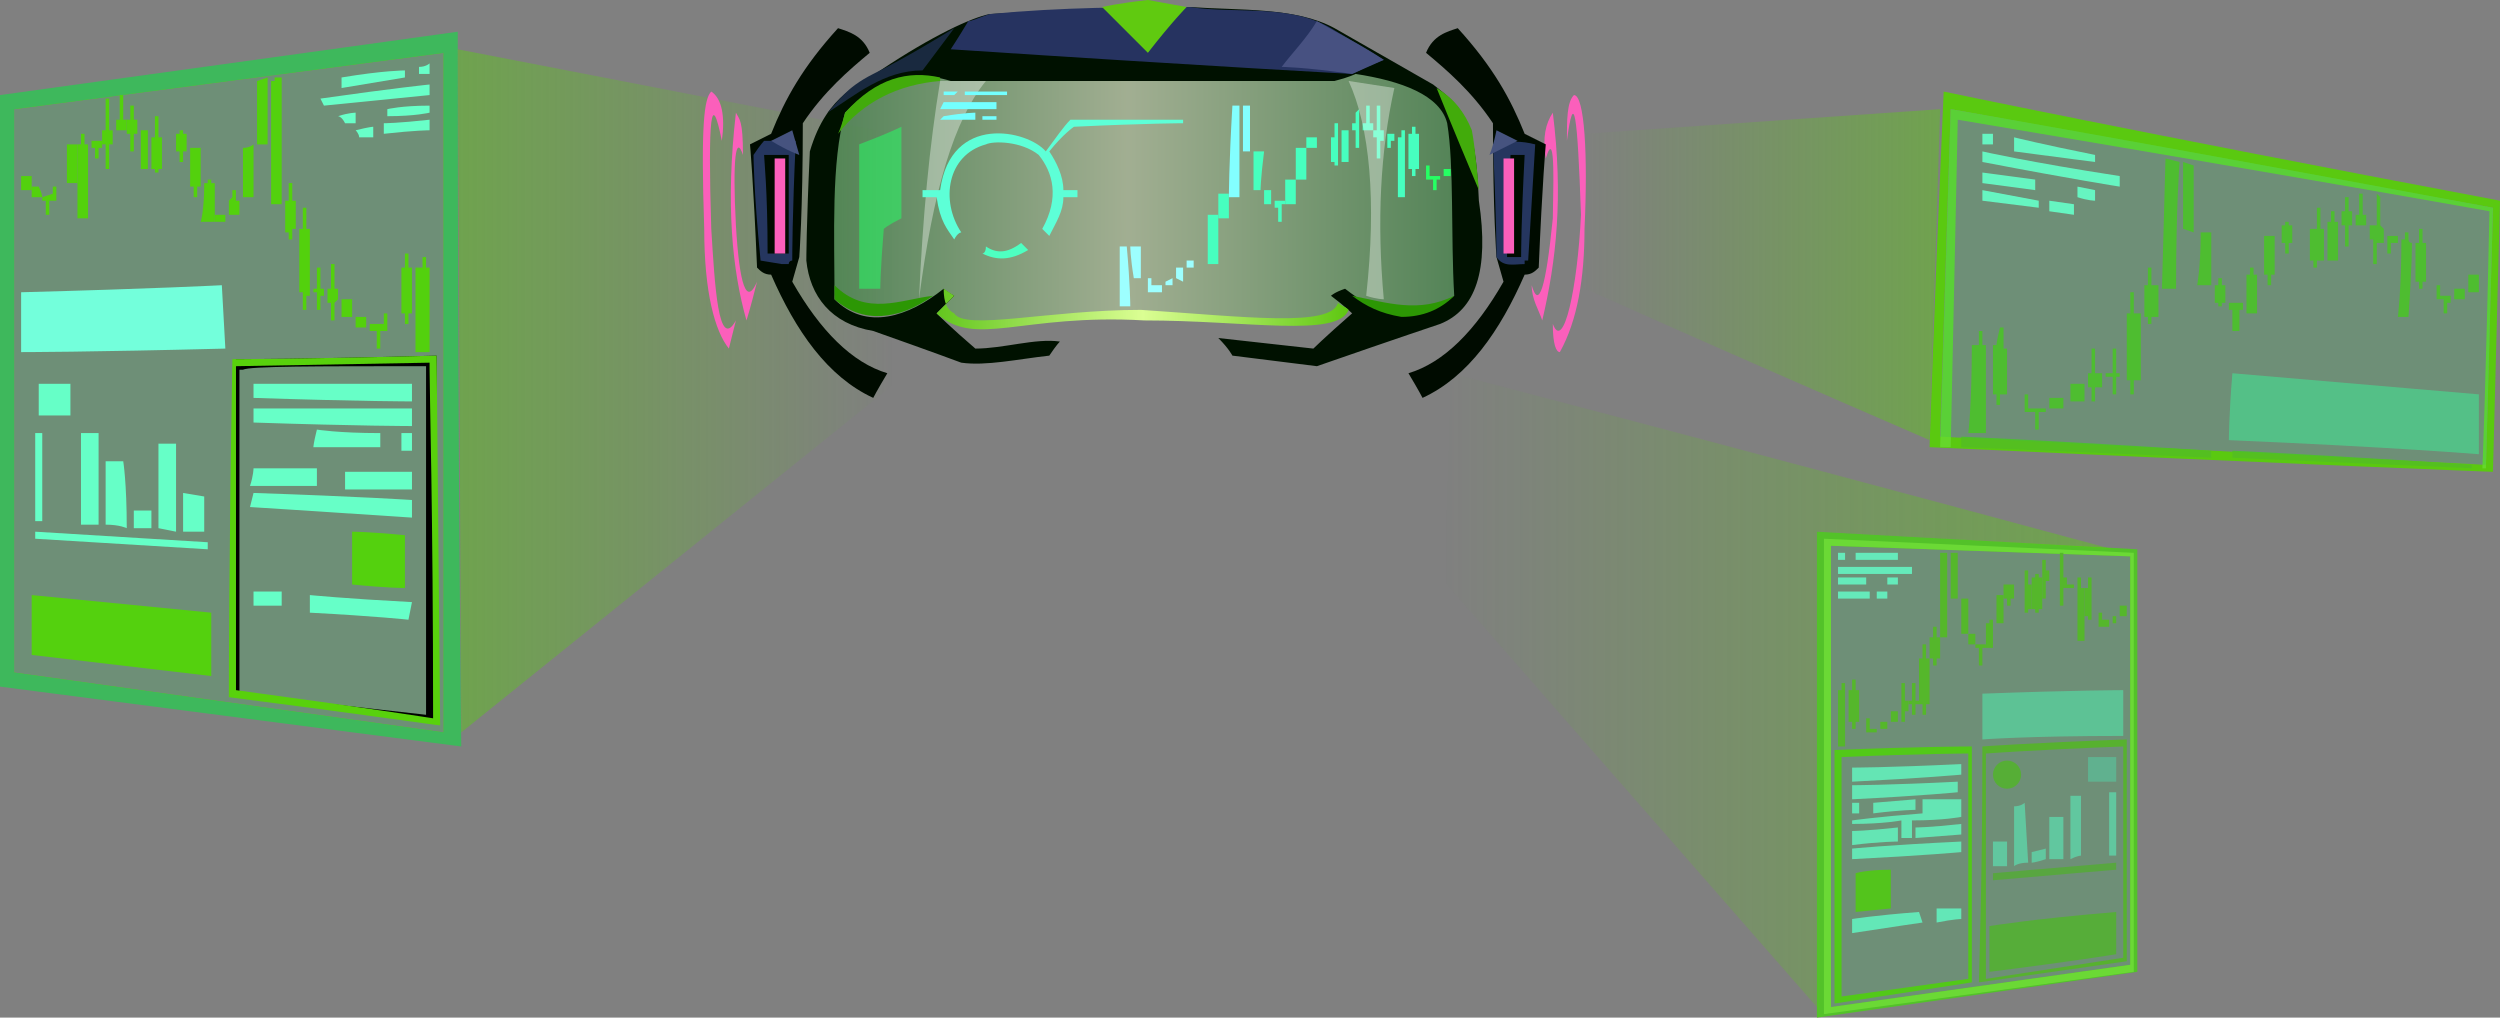 <?xml version="1.0" encoding="UTF-8" standalone="no"?>
<svg
   width="710"
   height="289"
   viewBox="0 0 710 289"
   version="1.1"
   id="svg267"
   sodipodi:docname="cb-layer-1297.svg"
   xmlns:inkscape="http://www.inkscape.org/namespaces/inkscape"
   xmlns:sodipodi="http://sodipodi.sourceforge.net/DTD/sodipodi-0.dtd"
   xmlns="http://www.w3.org/2000/svg"
   xmlns:svg="http://www.w3.org/2000/svg">
  <rect x="0" y="0" width="710" height="289" fill="#808080" stroke="none"/>
  <sodipodi:namedview
     id="namedview269"
     pagecolor="#ffffff"
     bordercolor="#666666"
     borderopacity="1.0"
     inkscape:pageshadow="2"
     inkscape:pageopacity="0.0"
     inkscape:pagecheckerboard="0" />
  <defs
     id="defs31">
    <linearGradient
       x1="317.705"
       y1="88.743"
       x2="162.605"
       y2="88.743"
       id="id-104958"
       gradientTransform="scale(0.799,1.251)"
       gradientUnits="userSpaceOnUse">
      <stop
         stop-color="#5AD00D"
         offset="0%"
         stop-opacity="0"
         id="stop2" />
      <stop
         stop-color="#58D10D"
         offset="100%"
         id="stop4" />
    </linearGradient>
    <linearGradient
       x1="583.997"
       y1="201.371"
       x2="399.065"
       y2="201.371"
       id="id-104959"
       gradientTransform="scale(1.027,0.973)"
       gradientUnits="userSpaceOnUse">
      <stop
         stop-color="#5AD00D"
         offset="0%"
         id="stop7" />
      <stop
         stop-color="#58D10D"
         offset="100%"
         stop-opacity="0"
         id="stop9" />
    </linearGradient>
    <linearGradient
       x1="526.377"
       y1="81.649"
       x2="427.98"
       y2="81.649"
       id="id-104960"
       gradientTransform="scale(1.047,0.955)"
       gradientUnits="userSpaceOnUse">
      <stop
         stop-color="#5AD00D"
         offset="0%"
         id="stop12" />
      <stop
         stop-color="#58D10D"
         offset="100%"
         stop-opacity="0"
         id="stop14" />
    </linearGradient>
    <linearGradient
       x1="265.305"
       y1="86.278"
       x2="149.955"
       y2="86.278"
       id="id-104961"
       gradientTransform="scale(1.56,0.641)"
       gradientUnits="userSpaceOnUse">
      <stop
         stop-color="#298630"
         offset="0%"
         id="stop17" />
      <stop
         stop-color="#C0D9A2"
         offset="52%"
         id="stop19" />
      <stop
         stop-color="#268530"
         offset="100%"
         id="stop21" />
    </linearGradient>
    <linearGradient
       x1="120.193"
       y1="279.654"
       x2="83.476"
       y2="279.654"
       id="id-104962"
       gradientTransform="scale(3.187,0.314)"
       gradientUnits="userSpaceOnUse">
      <stop
         stop-color="#5EC711"
         offset="0%"
         id="stop24" />
      <stop
         stop-color="#DBFE93"
         offset="50%"
         id="stop26" />
      <stop
         stop-color="#63C61E"
         offset="100%"
         id="stop28" />
    </linearGradient>
  </defs>
  <g
     id="id-104963">
    <path
       d="M 4,31 126,15 V 208 L 4,191 C 4,84 4,31 4,31 Z"
       fill="#3abc5c"
       fill-opacity="0.25"
       id="id-104964" />
    <path
       d="M 128,12 V 210 L 2,193 V 29 Z M 126,15 4,31 v 0 160 l 122,17 z"
       fill="#56d20c"
       id="id-104965" />
    <path
       d="m 130,9 c 0,131 1,199 1,203 v 0 0 L 0,195 V 27 C 87,15 130,9 130,9 Z M 126,15 4,31 v 0 160 l 122,17 z"
       fill="#3eb85c"
       id="path35" />
    <path
       d="m 9,169 c 0,12 0,17 0,17 l 51,6 v -18 z"
       fill="#54d10e"
       id="id-104967" />
    <path
       d="m 10,153 c 0,-2 0,-2 0,-2 l 49,3 v 2 c -33,-2 -49,-3 -49,-3 z"
       fill="#65ffc7"
       id="id-104968" />
    <path
       d="m 10,148 h 2 v -25 h -2 c 0,17 0,25 0,25 z"
       fill="#66ffc7"
       id="id-104969" />
    <path
       d="m 23,149 c 3,0 5,0 5,0 0,-18 0,-26 0,-26 h -5 c 0,17 0,26 0,26 z"
       fill="#66ffc7"
       id="id-104970" />
    <path
       d="m 30,149 c 4,0 6,1 6,1 0,-13 -1,-19 -1,-19 h -5 c 0,12 0,18 0,18 z"
       fill="#66ffc7"
       id="id-104971" />
    <path
       d="m 38,150 c 0,-4 0,-5 0,-5 h 5 v 5 z"
       fill="#66ffc7"
       id="id-104972" />
    <polygon
       points="50,126 50,151 45,150 45,126 "
       fill="#66ffc7"
       id="id-104973" />
    <path
       d="m 52,151 c 0,-7 0,-11 0,-11 l 6,1 v 10 z"
       fill="#66ffc7"
       id="id-104974" />
    <path
       d="m 20,109 c -6,0 -9,0 -9,0 0,6 0,9 0,9 h 9 c 0,-6 0,-9 0,-9 z"
       fill="#66ffc7"
       id="id-104975" />
    <path
       d="m 124,101 v 104 c 0,0 -19,-2 -57,-7 v 0 -5 c 0,0 0,-1 0,-1 v -4 c 0,0 0,0 0,-1 v -4 c 0,0 0,0 0,-1 v -4 c 0,-1 0,-1 0,-1 v -4 c 0,0 0,-1 0,-1 v -4 c 0,-1 0,-1 0,-1 v -4 c 0,0 0,0 0,-1 v -5 c 0,0 0,-1 0,-1 v -4 c 0,0 0,-1 0,-1 v -3 c 0,0 0,-1 0,-1 v -5 c 0,0 0,-1 0,-1 v -3 c 0,-1 0,-1 0,-2 v -3 c 0,0 0,-1 0,-1 v -5 c 0,-1 0,-1 0,-2 v -3 c 0,-1 0,-1 0,-2 v -3 c 0,-2 0,-4 0,-6 v -3 c 0,-1 0,-2 0,-2 v -4 c 0,0 0,0 0,0 v 0 c 1,0 20,0 57,-1 z m -3,3 c -32,0 -50,0 -52,1 v 0 c 0,0 0,0 0,0 h -1 v 0 c 0,57 0,88 0,91 v 0 c 0,0 0,0 0,0 v 1 0 c 35,4 53,6 53,6 z"
       id="path46" />
    <path
       d="m 72,109 c 0,3 0,4 0,4 30,1 45,1 45,1 v -5 c -30,0 -45,0 -45,0 z"
       fill="#67ffc7"
       id="id-104977" />
    <path
       d="m 72,116 c 0,3 0,4 0,4 30,1 45,1 45,1 v -5 c -30,0 -45,0 -45,0 z"
       fill="#67ffc7"
       id="id-104978" />
    <path
       d="m 90,122 c -1,4 -1,5 -1,5 13,0 19,0 19,0 v -4 c -12,0 -18,-1 -18,-1 z"
       fill="#67ffc7"
       id="id-104979" />
    <path
       d="m 117,123 c -2,0 -3,0 -3,0 0,3 0,5 0,5 h 3 c 0,-4 0,-5 0,-5 z"
       fill="#68ffc9"
       id="id-104980" />
    <path
       d="m 117,134 c -13,0 -19,0 -19,0 0,3 0,5 0,5 h 19 c 0,-3 0,-5 0,-5 z"
       fill="#67ffc7"
       id="id-104981" />
    <path
       d="m 117,142 c 0,3 0,5 0,5 -30,-2 -46,-3 -46,-3 l 1,-4 c 30,1 45,2 45,2 z"
       fill="#67ffc7"
       id="id-104982" />
    <path
       d="m 90,138 c -12,0 -19,0 -19,0 1,-3 1,-5 1,-5 h 18 c 0,4 0,5 0,5 z"
       fill="#67ffc7"
       id="id-104983" />
    <path
       d="m 100,151 c 0,10 0,15 0,15 10,1 15,1 15,1 v -15 c -10,-1 -15,-1 -15,-1 z"
       fill="#54d10e"
       id="id-104984" />
    <path
       d="m 88,169 c 0,3 0,5 0,5 19,1 28,2 28,2 l 1,-5 c -19,-1 -29,-2 -29,-2 z"
       fill="#66ffc8"
       id="id-104985" />
    <path
       d="m 80,168 c -6,0 -8,0 -8,0 0,2 0,4 0,4 h 8 c 0,-3 0,-4 0,-4 z"
       fill="#66ffc7"
       id="id-104986" />
    <path
       d="m 122,100 c -2,0 -4,0 -4,0 0,-16 0,-24 0,-24 1,0 2,0 2,0 0,-2 0,-3 0,-3 0,0 1,0 1,0 0,2 0,3 0,3 h 1 c 0,16 0,24 0,24 z"
       fill="#53d10d"
       id="id-104987" />
    <path
       d="m 109,89 c 1,0 1,0 1,0 0,3 0,5 0,5 -2,0 -2,0 -2,0 0,3 0,5 0,5 -1,0 -1,0 -1,0 0,-3 0,-5 0,-5 -1,0 -2,0 -2,0 0,-1 0,-2 0,-2 h 4 c 0,-2 0,-3 0,-3 z"
       fill="#53d10d"
       id="id-104988" />
    <path
       d="m 104,90 c 0,2 0,3 0,3 -2,0 -3,0 -3,0 v -3 c 2,0 3,0 3,0 z"
       fill="#53d10d"
       id="id-104989" />
    <path
       d="m 100,90 c -2,0 -3,0 -3,0 0,-3 0,-5 0,-5 h 3 c 0,3 0,5 0,5 z"
       fill="#53d10d"
       id="id-104990" />
    <path
       d="m 93,86 c 1,0 1,0 1,0 0,3 0,5 0,5 h 1 c 0,-4 0,-5 0,-5 1,-1 1,-1 1,-1 0,-2 0,-3 0,-3 h -1 c 0,-4 0,-7 0,-7 -1,0 -1,0 -1,0 0,5 0,7 0,7 h -1 c 0,2 0,4 0,4 z"
       fill="#53d10d"
       id="id-104991" />
    <path
       d="m 91,88 c -1,0 -1,0 -1,0 0,-3 0,-5 0,-5 -1,0 -1,0 -1,0 0,0 0,-1 0,-1 0,0 1,0 1,0 0,-4 0,-6 0,-6 0,0 1,0 1,0 0,4 0,6 0,6 0,0 1,0 1,0 0,1 0,2 0,2 h -1 c 0,3 0,4 0,4 z"
       fill="#53d10d"
       id="id-104992" />
    <path
       d="m 86,88 c 0,0 1,0 1,0 0,-3 0,-4 0,-4 1,0 1,0 1,0 0,-13 0,-19 0,-19 -1,0 -1,0 -1,0 0,-4 0,-6 0,-6 -1,0 -1,0 -1,0 0,4 0,6 0,6 -1,0 -1,0 -1,0 0,12 0,18 0,18 h 1 c 0,3 0,5 0,5 z"
       fill="#53d10d"
       id="id-104993" />
    <path
       d="m 83,68 c -1,0 -1,0 -1,0 0,-2 0,-2 0,-2 -1,0 -1,0 -1,0 0,-6 0,-9 0,-9 0,0 1,0 1,0 0,-3 0,-5 0,-5 1,0 1,0 1,0 0,4 0,5 0,5 1,0 1,0 1,0 v 8 h -1 c 0,2 0,3 0,3 z"
       fill="#53d10d"
       id="id-104994" />
    <path
       d="m 77,58 c 2,0 3,0 3,0 0,-24 0,-36 0,-36 -1,0 -2,0 -2,0 0,-1 0,-1 0,-1 0,0 0,0 0,0 0,1 0,2 0,2 h -1 c 0,23 0,35 0,35 z"
       fill="#53d10d"
       id="id-104995" />
    <path
       d="m 76,41 c -2,0 -3,0 -3,0 0,-12 0,-18 0,-18 l 3,-1 c 0,13 0,19 0,19 z"
       fill="#53d10d"
       id="id-104996" />
    <path
       d="m 69,42 c 2,0 3,-1 3,-1 0,10 0,15 0,15 h -3 c 0,-9 0,-14 0,-14 z"
       fill="#53d10d"
       id="id-104997" />
    <path
       d="m 68,61 c -2,0 -3,0 -3,0 0,-3 0,-4 0,-4 1,-1 1,-1 1,-1 0,-1 0,-2 0,-2 h 1 v 3 h 1 c 0,2 0,4 0,4 z"
       fill="#53d10d"
       id="id-104998" />
    <path
       d="m 63,69 c 0,0 0,0 0,0 0,-4 0,-6 0,-6 1,0 1,0 1,0 0,-2 0,-2 0,-2 -2,0 -3,0 -3,0 v 2 h 2 c 0,4 0,6 0,6 z"
       fill="#53d10d"
       id="id-104999" />
    <path
       d="m 57,63 c 3,0 4,0 4,0 0,-7 0,-11 0,-11 -1,0 -1,0 -1,0 0,-1 0,-1 0,-1 -1,0 -1,0 -1,0 0,1 0,1 0,1 h -1 c 0,8 -1,11 -1,11 z"
       fill="#53d10d"
       id="id-105000" />
    <path
       d="m 56,53 c 0,2 0,3 0,3 -1,0 -1,0 -1,0 0,-2 0,-3 0,-3 -1,0 -1,0 -1,0 0,-7 0,-11 0,-11 h 3 v 11 c -1,0 -1,0 -1,0 z"
       fill="#53d10d"
       id="id-105001" />
    <path
       d="m 51,43 c 0,2 0,3 0,3 1,0 1,0 1,0 0,-2 0,-3 0,-3 1,0 1,0 1,0 0,-3 0,-5 0,-5 0,0 -1,0 -1,0 0,0 0,-1 0,-1 0,0 -1,0 -1,0 0,1 0,1 0,1 h -1 v 5 c 1,0 1,0 1,0 z"
       fill="#53d10d"
       id="id-105002" />
    <path
       d="m 46,48 c -1,0 -1,0 -1,0 0,1 0,1 0,1 -1,0 -1,0 -1,0 0,-1 0,-1 0,-1 0,0 -1,0 -1,0 0,-6 0,-9 0,-9 1,0 1,0 1,0 0,-4 0,-6 0,-6 h 1 v 6 h 1 c 0,6 0,9 0,9 z"
       fill="#53d10d"
       id="id-105003" />
    <path
       d="m 40,48 c 0,0 1,0 1,0 0,1 0,2 0,2 0,0 0,0 0,0 0,-2 0,-2 0,-2 1,0 1,0 1,0 0,-8 0,-11 0,-11 0,0 -1,0 -1,0 0,-2 0,-3 0,-3 v 0 c 0,2 0,3 0,3 h -1 c 0,7 0,11 0,11 z"
       fill="#53d10d"
       id="id-105004" />
    <path
       d="m 38,43 c 0,0 -1,0 -1,0 0,-4 0,-5 0,-5 0,0 -1,0 -1,0 0,-3 0,-4 0,-4 1,0 1,0 1,0 0,-3 0,-4 0,-4 h 1 v 4 h 1 v 4 h -1 c 0,3 0,5 0,5 z"
       fill="#53d10d"
       id="id-105005" />
    <path
       d="m 33,37 c 0,-2 0,-3 0,-3 h 1 v -7 h 1 v 7 h 1 v 3 c -2,0 -3,0 -3,0 z"
       fill="#53d10d"
       id="id-105006" />
    <polygon
       points="31,37 32,37 32,41 31,41 31,48 30,48 30,41 29,41 29,37 30,37 30,28 31,28 "
       fill="#53d10d"
       id="id-105007" />
    <polygon
       points="28,42 28,45 27,45 27,42 26,42 26,40 29,40 29,42 "
       fill="#53d10d"
       id="id-105008" />
    <path
       d="m 25,62 c -2,0 -3,0 -3,0 0,-14 0,-21 0,-21 h 1 c 0,-2 0,-3 0,-3 h 1 v 3 h 1 c 0,14 0,21 0,21 z"
       fill="#53d10d"
       id="id-105009" />
    <path
       d="m 19,52 h 1 c 0,2 0,2 0,2 v 0 -2 h 2 V 41 h -2 v -4 0 4 h -1 c 0,8 0,11 0,11 z"
       fill="#53d10d"
       id="id-105010" />
    <path
       d="m 16,53 c 0,2 0,4 0,4 h -2 c 0,2 0,4 0,4 h -1 c 0,-3 0,-4 0,-4 0,0 -1,0 -1,0 0,-1 0,-1 0,-1 l 3,-1 v -2 c 1,0 1,0 1,0 z"
       fill="#53d10d"
       id="id-105011" />
    <path
       d="M 12,56 H 9 c 0,-2 0,-3 0,-3 h 2 c 1,2 1,3 1,3 z"
       fill="#53d10d"
       id="id-105012" />
    <path
       d="M 9,54 H 6 v -4 h 3 c 0,2 0,4 0,4 z"
       fill="#53d10d"
       id="id-105013" />
    <path
       d="M 6,100 C 6,89 6,83 6,83 44,82 63,81 63,81 l 1,18 c -39,1 -58,1 -58,1 z"
       fill="#73ffdb"
       id="id-105014" />
    <path
       d="m 101,37 c 4,-1 5,-1 5,-1 0,2 0,3 0,3 h -4 c 0,-1 -1,-2 -1,-2 z"
       fill="#68ffc8"
       id="id-105015" />
    <path
       d="m 98,35 c -1,-2 -2,-2 -2,-2 3,-1 5,-1 5,-1 v 3 c -2,0 -3,0 -3,0 z"
       fill="#68ffc8"
       id="id-105016" />
    <path
       d="m 92,30 c -1,-2 -1,-2 -1,-2 21,-3 31,-4 31,-4 v 3 c -20,2 -30,3 -30,3 z"
       fill="#68ffc8"
       id="id-105017" />
    <path
       d="m 110,31 c 0,2 0,2 0,2 8,0 12,-1 12,-1 v -2 c -8,0 -12,1 -12,1 z"
       fill="#68ffc8"
       id="id-105018" />
    <path
       d="m 109,35 c 0,2 0,3 0,3 9,-1 13,-1 13,-1 v -3 c -9,1 -13,1 -13,1 z"
       fill="#68ffc8"
       id="id-105019" />
    <path
       d="m 97,25 c 0,-2 0,-3 0,-3 12,-2 18,-2 18,-2 v 2 c -12,2 -18,3 -18,3 z"
       fill="#68ffc8"
       id="id-105020" />
    <path
       d="m 119,21 c 0,-1 0,-2 0,-2 2,0 3,-1 3,-1 v 3 c -2,0 -3,0 -3,0 z"
       fill="#68ffc8"
       id="id-105021" />
    <path
       d="m 116,92 c 0,0 -1,0 -1,0 0,-2 0,-3 0,-3 -1,0 -1,0 -1,0 0,-8 0,-13 0,-13 1,0 1,0 1,0 0,-3 0,-4 0,-4 h 1 c 0,3 0,4 0,4 h 1 v 13 h -1 z"
       fill="#54d10e"
       id="id-105022" />
    <polygon
       points="605,274 605,158 520,155 520,286 "
       fill="#3abc5c"
       fill-opacity="0.25"
       id="id-105023" />
    <polygon
       points="254,109 131,208 130,14 254,38 "
       fill="url(#id-104958)"
       opacity="0.429"
       id="id-105024"
       style="fill:url(#id-104958)" />
    <path
       d="m 516,151 91,5 v 120 l -91,13 z m 4,4 v 131 l 85,-12 V 158 Z"
       fill="#53c229"
       id="path96" />
    <path
       d="m 518,153 88,4 v 119 l -88,12 z m 2,2 v 131 l 85,-12 V 158 Z"
       fill="#6bd935"
       id="path98" />
    <polygon
       points="531,170 531,168 522,168 522,170 "
       fill="#65eaba"
       id="id-105027" />
    <polygon
       points="536,170 536,168 533,168 533,170 "
       fill="#65eaba"
       id="id-105028" />
    <polygon
       points="530,166 530,164 522,164 522,166 "
       fill="#65eaba"
       id="id-105029" />
    <polygon
       points="539,166 539,164 536,164 536,166 "
       fill="#65eaba"
       id="id-105030" />
    <polygon
       points="543,161 543,163 522,163 522,161 "
       fill="#65eaba"
       id="id-105031" />
    <polygon
       points="524,159 524,157 522,157 522,159 "
       fill="#65eaba"
       id="id-105032" />
    <polygon
       points="539,159 539,157 527,157 527,159 "
       fill="#65eaba"
       id="id-105033" />
    <polygon
       points="553,181 551,181 551,157 553,157 "
       fill="#55b72b"
       id="id-105034" />
    <polygon
       points="556,157 554,157 554,170 556,170 "
       fill="#55b72b"
       id="id-105035" />
    <polygon
       points="559,180 557,180 557,170 559,170 "
       fill="#55b72b"
       id="id-105036" />
    <polygon
       points="524,196 524,196 524,194 523,194 523,196 522,196 522,212 524,212 "
       fill="#55b72b"
       id="id-105037" />
    <polygon
       points="526,207 527,207 527,205 528,205 528,196 527,196 527,193 526,193 526,196 525,196 525,205 526,205 "
       fill="#55b72b"
       id="id-105038" />
    <polygon
       points="532,208 532,211 532,211 532,208 533,208 533,207 531,207 531,204 530,204 530,208 "
       fill="#55b72b"
       id="id-105039" />
    <polygon
       points="536,207 536,205 534,205 534,207 "
       fill="#55b72b"
       id="id-105040" />
    <polygon
       points="539,202 537,202 537,205 539,205 "
       fill="#55b72b"
       id="id-105041" />
    <polygon
       points="540,205 541,205 541,202 542,202 542,199 541,199 541,194 540,194 540,199 540,199 540,202 "
       fill="#55b72b"
       id="id-105042" />
    <polygon
       points="544,200 545,200 545,199 544,199 544,194 543,194 543,199 542,199 542,200 543,200 543,203 544,203 "
       fill="#55b72b"
       id="id-105043" />
    <polygon
       points="547,200 548,200 548,187 547,187 547,183 546,183 546,187 545,187 545,200 546,200 546,203 547,203 "
       fill="#55b72b"
       id="id-105044" />
    <polygon
       points="550,189 550,187 551,187 551,181 550,181 550,178 549,178 549,181 548,181 548,187 549,187 549,189 "
       fill="#55b72b"
       id="id-105045" />
    <polygon
       points="560,184 560,184 560,183 561,183 561,180 560,180 560,179 560,179 560,180 559,180 559,183 560,183 "
       fill="#55b72b"
       id="id-105046" />
    <polygon
       points="563,184 563,189 562,189 562,184 561,184 561,183 564,183 564,184 "
       fill="#55b72b"
       id="id-105047" />
    <polygon
       points="566,176 566,177 566,177 566,184 564,184 564,177 565,177 565,176 "
       fill="#55b72b"
       id="id-105048" />
    <polygon
       points="568,177 567,177 567,169 569,169 569,177 568,177 568,178 "
       fill="#55b72b"
       id="id-105049" />
    <polygon
       points="571,170 572,170 572,166 571,166 571,166 570,166 570,166 569,166 569,170 570,170 570,172 571,172 "
       fill="#55b72b"
       id="id-105050" />
    <polygon
       points="575,166 575,166 575,162 576,162 576,166 577,166 577,173 576,173 576,174 575,174 575,173 "
       fill="#55b72b"
       id="id-105051" />
    <polygon
       points="579,163 579,164 580,164 580,173 579,173 579,174 578,174 578,173 577,173 577,164 578,164 578,163 "
       fill="#55b72b"
       id="id-105052" />
    <polygon
       points="581,165 582,165 582,162 581,162 581,159 580,159 580,162 580,162 580,170 581,170 "
       fill="#55b72b"
       id="id-105053" />
    <polygon
       points="585,164 585,164 585,157 586,157 586,164 587,164 587,166 589,166 589,167 586,167 586,172 585,172 585,167 "
       fill="#55b72b"
       id="id-105054" />
    <polygon
       points="590,182 592,182 592,167 591,167 591,164 590,164 590,167 "
       fill="#55b72b"
       id="id-105055" />
    <polygon
       points="592,175 593,175 593,176 594,176 594,175 594,175 594,167 594,167 594,164 593,164 593,167 592,167 "
       fill="#55b72b"
       id="id-105056" />
    <polygon
       points="599,176 599,178 596,178 596,174 597,174 597,176 "
       fill="#55b72b"
       id="id-105057" />
    <polygon
       points="601,177 600,177 600,175 601,175 "
       fill="#55b72b"
       id="id-105058" />
    <polygon
       points="604,172 602,172 602,175 604,175 "
       fill="#55b72b"
       id="id-105059" />
    <path
       d="m 560,212 c 0,16 0,29 0,39 v 2 c 0,2 0,3 0,4 v 2 c 0,0 0,0 0,0 v 2 c 0,0 0,0 0,1 v 1 c 0,0 0,0 0,1 v 1 c 0,0 0,0 0,0 v 2 c 0,0 0,0 0,0 v 2 c 0,0 0,0 0,0 v 1 c 0,0 0,1 0,1 v 2 c 0,0 0,0 0,0 v 1 c 0,1 0,1 0,1 v 2 c 0,0 0,0 0,0 v 1 c 0,1 0,1 0,1 v 0 0 l -39,6 c 0,-6 0,-12 0,-17 v -2 c 0,-3 0,-6 0,-8 v -2 c 0,-2 0,-3 0,-4 v -2 c 0,-1 0,-2 0,-3 v -2 c 0,0 0,0 0,-1 v -2 c 0,0 0,0 0,0 v -2 c 0,0 0,-1 0,-1 v -2 c 0,0 0,0 0,-1 v -2 c 0,0 0,0 0,-1 v -1 c 0,0 0,-1 0,-1 v -2 c 0,0 0,0 0,-1 v -2 c 0,0 0,0 0,0 v -2 c 0,-1 0,-1 0,-1 v -2 c 0,0 0,0 0,0 v -3 c 0,0 0,0 0,0 v -2 c 0,0 0,-1 0,-1 v -2 0 c 25,-1 38,-1 39,-1 z m -1,2 c 0,0 -12,0 -36,1 v 0 1 c 0,0 0,0 0,0 v 1 c 0,0 0,0 0,0 v 1 c 0,0 0,0 0,0 v 1 c 0,0 0,0 0,0 v 1 c 0,0 0,1 0,1 v 0 c 0,1 0,1 0,2 v 1 c 0,10 0,30 0,59 v 0 l 36,-5 v 0 0 c 0,0 0,0 0,0 v 0 c 0,0 0,0 0,0 v -1 c 0,0 0,0 0,0 v 0 c 0,-5 0,-26 0,-63 z"
       fill="#52c918"
       id="path133" />
    <path
       d="m 526,218 c 0,3 0,4 0,4 20,-1 31,-2 31,-2 v -3 c -21,1 -31,1 -31,1 z"
       fill="#64e5b4"
       id="id-105061" />
    <path
       d="m 526,223 c 0,3 0,4 0,4 20,-1 30,-2 30,-2 v -3 c -20,1 -30,1 -30,1 z"
       fill="#64e5b4"
       id="id-105062" />
    <path
       d="m 526,228 c 1,0 2,0 2,0 v 3 h -2 c 0,-2 0,-3 0,-3 z"
       fill="#64e5b4"
       id="id-105063" />
    <path
       d="m 532,228 c 0,2 0,3 0,3 8,-1 12,-1 12,-1 v -3 z"
       fill="#64e5b4"
       id="id-105064" />
    <path
       d="m 526,236 c 0,2 0,4 0,4 8,-1 13,-1 13,-1 v -4 c -9,1 -13,1 -13,1 z"
       fill="#64e5b4"
       id="id-105065" />
    <path
       d="m 544,235 c 0,2 0,3 0,3 l 13,-1 v -3 c -9,1 -13,1 -13,1 z"
       fill="#64e5b4"
       id="id-105066" />
    <path
       d="m 526,241 c 0,2 0,3 0,3 20,-1 31,-2 31,-2 v -3 c -21,1 -31,2 -31,2 z"
       fill="#64e5b4"
       id="id-105067" />
    <path
       d="m 527,248 c 0,7 0,11 0,11 l 10,-1 v -11 c -7,0 -10,1 -10,1 z"
       fill="#53c41c"
       id="id-105068" />
    <path
       d="m 526,261 c 0,3 0,4 0,4 13,-2 20,-3 20,-3 l -1,-3 c -13,1 -19,2 -19,2 z"
       fill="#63e7b7"
       id="id-105069" />
    <path
       d="m 550,258 c 0,3 0,4 0,4 5,-1 7,-1 7,-1 v -3 z"
       fill="#63e7b7"
       id="id-105070" />
    <path
       d="m 526,233 c 0,1 0,1 0,1 9,0 14,-1 14,-1 0,3 0,5 0,5 2,0 3,0 3,0 0,-3 0,-5 0,-5 9,0 14,-1 14,-1 0,-3 0,-5 0,-5 -7,0 -11,0 -11,0 v 4 c -13,1 -20,2 -20,2 z"
       fill="#64e5b4"
       id="id-105071" />
    <path
       d="m 604,210 v 1 c 0,0 0,0 0,0 v 1 c 0,0 0,0 0,0 v 1 c 0,0 0,0 0,0 v 1 c 0,0 0,0 0,0 v 1 c 0,0 0,0 0,0 v 1 c 0,0 0,0 0,0 v 1 c 0,0 0,1 0,1 v 1 c 0,0 0,0 0,1 v 1 c 0,10 0,28 0,52 v 0 l -42,6 v 0 0 c 0,0 0,0 0,0 v 0 c 0,-4 1,-26 1,-67 0,0 13,-1 41,-2 z m -1,2 c -26,1 -39,2 -39,2 0,40 0,61 0,63 v 1 c 0,0 0,0 0,0 v 0 0 c 26,-4 39,-6 39,-6 z"
       fill="#57b12f"
       id="path146" />
    <path
       d="m 566,248 c 0,1 0,2 0,2 23,-2 35,-3 35,-3 v -2 c -24,2 -35,3 -35,3 z"
       fill="#58a640"
       id="id-105073" />
    <path
       d="m 565,263 c 0,8 0,13 0,13 24,-3 36,-5 36,-5 v -12 c -24,2 -36,4 -36,4 z"
       fill="#56ad39"
       id="id-105074" />
    <path
       d="m 566,246 c 3,0 4,0 4,0 0,-5 0,-7 0,-7 h -4 c 0,5 0,7 0,7 z"
       fill="#61c79f"
       id="id-105075" />
    <path
       d="m 572,246 c 0,-12 0,-17 0,-17 2,0 3,-1 3,-1 l 1,17 c -3,0 -4,1 -4,1 z"
       fill="#61c79f"
       id="id-105076" />
    <path
       d="m 577,245 c 0,-2 0,-3 0,-3 l 4,-1 v 3 c -3,1 -4,1 -4,1 z"
       fill="#61c79f"
       id="id-105077" />
    <path
       d="m 582,244 c 3,0 4,0 4,0 0,-8 0,-12 0,-12 h -4 c 0,8 0,12 0,12 z"
       fill="#61c79f"
       id="id-105078" />
    <path
       d="m 588,244 c 2,-1 3,-1 3,-1 0,-12 0,-17 0,-17 h -3 c 0,12 0,18 0,18 z"
       fill="#61c79f"
       id="id-105079" />
    <path
       d="m 601,243 c -1,0 -2,0 -2,0 0,-12 0,-18 0,-18 h 2 c 0,12 0,18 0,18 z"
       fill="#61c79f"
       id="id-105080" />
    <path
       d="m 601,222 c -5,0 -8,0 -8,0 0,-4 0,-7 0,-7 h 8 c 0,5 0,7 0,7 z"
       fill="#60b18f"
       id="id-105081" />
    <circle
       cx="570"
       cy="220"
       r="4"
       fill="#56ae36"
       id="id-105082" />
    <path
       d="m 563,210 c 0,-9 0,-13 0,-13 27,-1 40,-1 40,-1 v 13 c -27,0 -40,1 -40,1 z"
       fill="#5dc295"
       id="id-105083" />
    <path
       d="M 600,156 C 474,122 412,106 412,106 c -1,39 -2,59 -2,59 L 516,286 V 151 c 56,3 84,5 84,5 z"
       fill="url(#id-104959)"
       opacity="0.429"
       id="id-105084"
       style="fill:url(#id-104959)" />
    <path
       d="m 552,26 c 0,0 52,11 158,31 v 0 l -2,77 c 0,0 -53,-2 -160,-7 0,0 1,-33 4,-101 z m 2,5 c -2,62 -3,93 -3,93 l 155,8 2,-73 C 674,53 646,48 623,44 l -4,-1 C 576,35 554,31 554,31 Z"
       fill="#5ac910"
       id="path160" />
    <path
       d="m 554,31 c -2,64 -3,96 -3,96 2,0 3,0 3,0 l 2,-93 c 101,17 151,26 151,26 -1,49 -2,73 -2,73 1,0 1,0 1,0 l 2,-74 C 606,40 554,31 554,31 Z"
       fill="#65d72b"
       id="id-105086" />
    <path
       d="m 557,124 c 0,2 0,3 0,3 47,2 71,3 71,3 v -2 c -47,-3 -71,-4 -71,-4 z"
       fill="#54bf20"
       id="id-105087" />
    <path
       d="m 634,128 c 0,1 0,2 0,2 45,2 68,3 68,3 v -1 c -45,-3 -68,-4 -68,-4 z"
       fill="#54bf20"
       id="id-105088" />
    <path
       d="m 634,106 c -1,12 -1,19 -1,19 47,2 71,4 71,4 v -17 c -47,-4 -70,-6 -70,-6 z"
       fill="#5dc295"
       id="id-105089" />
    <path
       d="m 559,123 c 3,0 5,0 5,0 0,-17 0,-25 0,-25 0,0 -1,0 -1,0 0,-2 0,-4 0,-4 h -1 c 0,3 0,4 0,4 h -2 c 0,17 -1,25 -1,25 z"
       fill="#55be21"
       id="id-105090" />
    <path
       d="m 567,115 c 1,0 1,0 1,0 0,-2 0,-3 0,-3 1,0 2,0 2,0 0,-9 0,-13 0,-13 -1,0 -1,0 -1,0 0,-4 0,-6 0,-6 -1,0 -1,0 -1,0 -1,4 -1,5 -1,5 h -1 c 0,9 0,14 0,14 h 1 c 0,2 0,3 0,3 z"
       fill="#55be21"
       id="id-105091" />
    <path
       d="m 575,112 c 0,4 0,5 0,5 2,0 3,0 3,0 0,4 0,5 0,5 h 1 v -5 h 2 v -1 h -5 v -4 c -1,0 -1,0 -1,0 z"
       fill="#55be21"
       id="id-105092" />
    <polygon
       points="586,116 586,113 582,113 582,116 "
       fill="#55be21"
       id="id-105093" />
    <polygon
       points="592,109 588,109 588,114 592,114 "
       fill="#55be21"
       id="id-105094" />
    <polygon
       points="595,110 597,110 597,106 595,106 595,99 594,99 594,106 593,106 593,110 594,110 594,114 595,114 "
       fill="#55be21"
       id="id-105095" />
    <polygon
       points="601,107 602,107 602,106 601,106 601,99 600,99 600,106 598,106 598,107 600,107 600,112 601,112 "
       fill="#55be21"
       id="id-105096" />
    <polygon
       points="605,112 606,112 606,108 608,108 608,89 606,89 606,83 605,83 605,89 604,89 604,108 605,108 "
       fill="#55be21"
       id="id-105097" />
    <polygon
       points="611,90 613,90 613,81 611,81 611,76 610,76 610,81 609,81 609,90 610,90 610,92 611,92 "
       fill="#55be21"
       id="id-105098" />
    <path
       d="m 614,82 h 4 c 0,-24 1,-36 1,-36 l -4,-1 z"
       fill="#55be21"
       id="id-105099" />
    <path
       d="m 620,65 3,1 c 0,-13 0,-19 0,-19 l -3,-1 z"
       fill="#55be21"
       id="id-105100" />
    <path
       d="m 625,66 c 0,10 -1,15 -1,15 h 4 V 66 c -2,0 -3,0 -3,0 z"
       fill="#55be21"
       id="id-105101" />
    <polygon
       points="630,87 631,87 631,86 632,86 632,81 631,81 631,79 630,79 630,81 629,81 629,86 630,86 "
       fill="#55be21"
       id="id-105102" />
    <polygon
       points="636,94 636,88 637,88 637,86 633,86 633,88 634,88 634,94 "
       fill="#55be21"
       id="id-105103" />
    <polygon
       points="641,78 640,78 640,76 639,76 639,78 638,78 638,89 641,89 "
       fill="#55be21"
       id="id-105104" />
    <polygon
       points="644,78 644,81 645,81 645,78 646,78 646,67 643,67 643,78 "
       fill="#55be21"
       id="id-105105" />
    <polygon
       points="648,64 649,64 649,63 650,63 650,64 651,64 651,69 650,69 650,72 649,72 649,69 648,69 "
       fill="#55be21"
       id="id-105106" />
    <polygon
       points="657,76 658,76 658,74 660,74 660,65 659,65 659,59 658,59 658,65 656,65 656,74 657,74 "
       fill="#55be21"
       id="id-105107" />
    <polygon
       points="662,76 662,76 662,74 664,74 664,63 663,63 663,60 662,60 662,63 661,63 661,74 662,74 "
       fill="#55be21"
       id="id-105108" />
    <polygon
       points="666,64 665,64 665,60 666,60 666,56 667,56 667,60 668,60 668,64 667,64 667,70 666,70 "
       fill="#55be21"
       id="id-105109" />
    <polygon
       points="669,64 672,64 672,61 671,61 671,55 670,55 670,61 669,61 "
       fill="#55be21"
       id="id-105110" />
    <path
       d="m 675,64 c -1,0 -2,0 -2,0 0,3 0,4 0,4 1,0 1,0 1,0 0,5 0,7 0,7 1,0 1,0 1,0 0,-4 0,-6 0,-6 1,0 2,0 2,0 0,-3 0,-4 0,-4 -1,-1 -1,-1 -1,-1 0,-6 0,-8 0,-8 l -1,-1 c 0,6 0,9 0,9 z"
       fill="#55be21"
       id="id-105111" />
    <path
       d="m 678,67 c 2,0 3,0 3,0 0,2 0,2 0,2 -1,0 -2,0 -2,0 0,2 0,3 0,3 h -1 v -3 0 c 0,-1 0,-2 0,-2 z"
       fill="#55be21"
       id="id-105112" />
    <path
       d="m 683,68 c -1,0 -1,0 -1,0 0,14 -1,22 -1,22 2,0 3,0 3,0 1,-14 1,-21 1,-21 -1,0 -1,-1 -1,-1 0,-1 0,-2 0,-2 h -1 c 0,1 0,2 0,2 z"
       fill="#55be21"
       id="id-105113" />
    <polygon
       points="688,65 688,69 689,69 689,80 688,80 688,82 687,82 687,80 686,80 686,69 687,69 687,65 "
       fill="#55be21"
       id="id-105114" />
    <polygon
       points="693,84 696,84 696,86 695,86 695,89 694,89 694,85 692,85 692,81 693,81 "
       fill="#55be21"
       id="id-105115" />
    <polygon
       points="700,85 697,85 697,82 700,82 "
       fill="#55be21"
       id="id-105116" />
    <polygon
       points="704,83 701,83 701,78 704,78 "
       fill="#55be21"
       id="id-105117" />
    <path
       d="M 548,125 C 481,96 448,81 448,81 c 1,-29 2,-43 2,-43 l 101,-7 c -2,63 -3,94 -3,94 z"
       fill="url(#id-104960)"
       opacity="0.429"
       id="id-105118"
       style="fill:url(#id-104960)" />
    <path
       d="m 258,20 c 84,-1 126,-1 126,-1 11,4 25,2 28,15 2,34 2,51 2,51 -17,5 -25,7 -25,7 l -6,-4 c -9,5 -23,3 -37,2 -29,0 -44,0 -44,0 -20,3 -31,3 -35,0 -10,-1 -14,-1 -14,-1 -13,-4 -19,-6 -19,-6 l 3,-52 c 14,-12 21,-15 21,-11 z"
       fill="url(#id-104961)"
       opacity="0.518"
       id="id-105119"
       style="fill:url(#id-104961)" />
    <path
       d="m 445,40 c 0,-6 0,-11 2,-13 3,0 4,17 3,38 0,14 -2,26 -7,35 -1,0 -2,-2 -2,-8 3,8 7,-10 8,-31 -1,-29 -2,-36 -4,-21 z"
       fill="#fb5fbb"
       id="id-105120" />
    <path
       d="m 435,81 c 0,4 2,7 3,10 4,-17 6,-35 3,-59 -2,3 -3,7 -2,13 3,-10 2,11 2,17 -2,20 -4,26 -6,19 z"
       fill="#fb5fbb"
       id="id-105121" />
    <path
       d="m 205,40 c -3,-15 -4,-7 -3,25 1,16 2,35 7,26 l -2,8 c -4,-5 -7,-16 -7,-34 -1,-30 0,-37 2,-39 3,2 4,7 3,14 z"
       fill="#fb5fbb"
       id="id-105122" />
    <path
       d="m 215,80 c -2,8 -3,11 -3,11 -4,-14 -6,-33 -3,-59 1,2 2,2 2,12 -2,-6 -3,1 -2,20 1,17 3,23 6,16 z"
       fill="#fb5fbb"
       id="id-105123" />
    <path
       d="m 252,106 c -3,5 -4,7 -4,7 -13,-6 -22,-19 -29,-35 -2,0 -3,-1 -4,-2 -1,-24 -2,-35 -2,-35 4,-2 6,-3 6,-3 4,-10 9,-19 19,-30 3,1 7,2 9,7 -6,5 -13,11 -19,20 0,25 -1,38 -1,38 l -2,7 c 8,14 17,23 27,26 z"
       fill="#000b00"
       id="id-105124" />
    <path
       d="m 438,106 c -3,5 -4,7 -4,7 -13,-6 -22,-19 -29,-35 -2,0 -3,-1 -4,-2 -1,-24 -2,-35 -2,-35 4,-2 6,-3 6,-3 4,-10 9,-19 19,-30 3,1 7,2 9,7 -6,5 -13,11 -19,20 0,25 -1,38 -1,38 l -2,7 c 8,14 17,23 27,26 z"
       transform="matrix(-1,0,0,1,838,0)"
       fill="#000b00"
       id="id-105125" />
    <path
       d="m 250,20 c -5,4 -15,6 -20,23 -1,21 -1,31 -1,31 1,10 7,18 19,20 17,6 25,9 25,9 7,1 16,-1 25,-2 2,-3 3,-4 3,-4 -7,-1 -16,2 -24,2 -7,-6 -11,-10 -11,-10 3,-3 5,-5 5,-5 -2,-1 -3,-2 -3,-2 -10,8 -22,12 -31,3 0,-18 -1,-39 3,-53 8,-8 17,-13 30,-9 73,0 109,0 109,0 4,-1 6,-2 6,-2 13,2 24,6 26,14 2,12 1,32 2,49 -12,10 -22,5 -31,-2 -3,1 -4,2 -4,2 4,3 6,5 6,5 -8,7 -11,10 -11,10 -18,-2 -27,-3 -27,-3 3,3 4,5 4,5 16,2 24,3 24,3 23,-8 35,-12 35,-12 10,-4 14,-15 11,-35 -1,-23 -4,-26 -13,-33 L 379,8 C 368,2 352,3 338,2 c -23,0 -40,1 -57,2 -5,1 -16,6 -31,16 z"
       fill="#001100"
       id="id-105126" />
    <path
       d="m 275,6 c -3,5 -5,8 -5,8 76,5 114,7 114,7 6,-3 9,-4 9,-4 C 383,11 378,8 378,8 366,1 351,4 338,2 c -17,0 -36,0 -57,2 -3,1 -5,2 -6,2 z"
       fill="#263360"
       id="id-105127" />
    <path
       d="m 313,2 c 8,8 13,13 13,13 7,-9 11,-13 11,-13 L 326,0 c -9,1 -13,2 -13,2 z"
       fill="#60ca10"
       id="id-105128" />
    <path
       d="m 393,17 -9,4 c -14,-2 -20,-2 -20,-2 3,-4 7,-8 10,-13 7,4 13,7 19,11 z"
       fill="#475181"
       id="id-105129" />
    <path
       d="m 271,8 c -6,8 -9,12 -9,12 -11,0 -19,7 -27,12 3,-3 5,-7 13,-11 10,-5 18,-10 23,-13 z"
       fill="#19293f"
       id="id-105130" />
    <path
       d="m 244,41 c 8,-3 12,-5 12,-5 0,17 0,26 0,26 -4,2 -5,3 -5,3 -1,12 -1,17 -1,17 h -6 c 0,-27 0,-41 0,-41 z"
       fill="#25ff64"
       fill-opacity="0.533"
       id="id-105131" />
    <path
       d="m 261,85 c 1,-23 3,-44 6,-62 2,0 3,0 3,0 h 10 c -9,11 -15,31 -19,62 z"
       fill="#ffffff"
       fill-opacity="0.36"
       id="id-105132" />
    <path
       d="m 280,70 c 0,2 -1,2 -1,2 4,2 8,2 13,-1 l -2,-2 c -4,3 -7,3 -10,1 z"
       fill="#4effc1"
       id="id-105133" />
    <path
       d="m 296,65 c 1,1 2,2 2,2 2,-4 4,-7 4,-11 h 4 v -2 c -3,0 -4,0 -4,0 0,-4 -2,-8 -4,-11 4,-5 7,-7 7,-7 21,-1 31,-1 31,-1 0,0 0,-1 0,-1 -21,0 -32,0 -32,0 -2,2 -4,5 -7,9 -5,-6 -27,-11 -30,11 -3,0 -5,0 -5,0 0,2 0,2 0,2 3,0 4,0 4,0 1,7 3,9 5,12 1,-2 2,-2 2,-2 -6,-9 -4,-22 7,-25 2,-1 10,-1 15,3 4,5 6,12 1,21 z"
       fill="#5dffd7"
       id="id-105134" />
    <path
       d="m 268,82 3,2 c -1,1 -2,2 -5,5 11,10 24,0 59,2 29,0 55,5 58,-3 -1,-1 -2,-1 -3,-2 -2,7 -26,4 -56,2 -26,0 -50,6 -53,1 -2,-1 -3,-3 -3,-7 z"
       fill="url(#id-104962)"
       id="id-105135"
       style="fill:url(#id-104962)" />
    <path
       d="m 237,81 c 9,9 19,4 28,3 -10,7 -20,8 -28,1 0,-3 0,-4 0,-4 z"
       fill="#2c9704"
       id="id-105136" />
    <path
       d="m 554,31 c -2,62 -3,93 -3,93 l 155,8 2,-73 C 606,40 554,31 554,31 Z"
       fill="#3abc5c"
       fill-opacity="0.25"
       id="id-105137" />
    <path
       d="m 318,70 c 2,0 2,0 2,0 1,11 1,17 1,17 h -3 c 0,-11 0,-17 0,-17 z"
       fill="#9dffff"
       id="id-105138" />
    <path
       d="m 321,70 c 2,0 3,0 3,0 0,6 0,9 0,9 h -2 c -1,-6 -1,-9 -1,-9 z"
       fill="#9dffff"
       id="id-105139" />
    <path
       d="m 326,79 c 1,0 1,0 1,0 0,2 0,2 0,2 2,0 3,0 3,0 0,1 0,2 0,2 h -4 c 0,-3 0,-4 0,-4 z"
       fill="#9dffff"
       id="id-105140" />
    <path
       d="m 331,80 c 2,-1 2,-1 2,-1 0,2 0,2 0,2 h -2 c 0,-1 0,-1 0,-1 z"
       fill="#9dffff"
       id="id-105141" />
    <path
       d="m 334,76 c 2,0 2,0 2,0 0,2 0,4 0,4 l -2,-1 c 0,-2 0,-3 0,-3 z"
       fill="#9dffff"
       id="id-105142" />
    <path
       d="m 337,74 c 1,0 2,0 2,0 0,1 0,2 0,2 h -2 c 0,-1 0,-2 0,-2 z"
       fill="#9dffff"
       id="id-105143" />
    <path
       d="m 343,61 c 2,0 3,0 3,0 0,9 0,14 0,14 h -3 c 0,-9 0,-14 0,-14 z"
       fill="#47ffbf"
       id="id-105144" />
    <path
       d="m 346,55 c 2,0 3,0 3,0 0,5 0,7 0,7 h -3 c 0,-5 0,-7 0,-7 z"
       fill="#47ffbf"
       id="id-105145" />
    <path
       d="m 349,56 c 2,0 3,0 3,0 0,-18 0,-26 0,-26 h -2 c -1,17 -1,26 -1,26 z"
       fill="#83ffff"
       id="id-105146" />
    <path
       d="m 353,43 c 1,0 2,0 2,0 V 30 h -2 c 0,9 0,13 0,13 z"
       fill="#83ffff"
       id="id-105147" />
    <path
       d="m 356,43 c 2,0 3,0 3,0 -1,8 -1,11 -1,11 h -2 c 0,-7 0,-11 0,-11 z"
       fill="#47ffbf"
       id="id-105148" />
    <path
       d="m 359,54 c 2,0 2,0 2,0 0,2 0,4 0,4 h -2 c 0,-3 0,-4 0,-4 z"
       fill="#47ffbf"
       id="id-105149" />
    <path
       d="m 362,57 c 2,0 3,0 3,0 0,1 0,1 0,1 -1,0 -1,0 -1,0 0,3 0,5 0,5 -1,0 -1,0 -1,0 0,-3 0,-4 0,-4 h -1 c 0,-1 0,-2 0,-2 z"
       fill="#47ffbf"
       id="id-105150" />
    <path
       d="m 365,51 h 3 v 7 h -3 c 0,-5 0,-7 0,-7 z"
       fill="#47ffbf"
       id="id-105151" />
    <path
       d="m 368,51 h 3 v -9 h -3 c 0,6 0,9 0,9 z"
       fill="#47ffbf"
       id="id-105152" />
    <path
       d="m 371,39 h 3 v 3 h -3 c 0,-2 0,-3 0,-3 z"
       fill="#47ffbf"
       id="id-105153" />
    <polygon
       points="379,35 380,35 380,39 380,39 380,46 380,46 380,47 379,47 379,46 378,46 378,39 379,39 "
       fill="#47ffbf"
       id="id-105154" />
    <polygon
       points="383,46 383,37 382,37 382,35 382,35 382,37 381,37 381,46 "
       fill="#47ffbf"
       id="id-105155" />
    <path
       d="m 385,32 1,-1 v 4 0 3 0 4 h -1 v -5 h -1 v -2 h 1 c 0,-2 0,-3 0,-3 z"
       fill="#47ffbf"
       id="id-105156" />
    <polygon
       points="389,35 390,35 390,37 387,37 387,35 388,35 388,30 389,30 "
       fill="#47ffbf"
       id="id-105157" />
    <polygon
       points="392,37 393,37 393,40 392,40 392,45 391,45 391,39 390,39 390,37 391,37 391,30 392,30 "
       fill="#47ffbf"
       id="id-105158" />
    <polygon
       points="396,40 395,40 395,42 394,42 394,40 394,40 394,38 396,38 "
       fill="#47ffbf"
       id="id-105159" />
    <polygon
       points="399,39 399,39 399,56 397,56 397,39 398,39 398,37 399,37 "
       fill="#47ffbf"
       id="id-105160" />
    <polygon
       points="402,38 403,38 403,48 402,48 402,50 401,50 401,48 400,48 400,38 401,38 401,36 402,36 "
       fill="#47ffbf"
       id="id-105161" />
    <polygon
       points="406,50 409,50 409,51 408,51 408,54 407,54 407,51 405,51 405,47 406,47 "
       fill="#25ff63"
       id="id-105162" />
    <path
       d="m 412,48 h -2 v 2 h 2 c 0,-1 0,-2 0,-2 z"
       fill="#25ff63"
       id="id-105163" />
    <path
       d="m 388,84 c 3,1 5,1 5,1 -2,-22 -1,-42 3,-60 l -13,-2 c 6,13 8,34 5,61 z"
       fill="#ffffff"
       fill-opacity="0.36"
       id="id-105164" />
    <path
       d="m 384,84 c 10,2 19,5 29,0 -4,4 -9,6 -15,6 -6,-1 -10,-3 -14,-6 z"
       fill="#2c9704"
       id="id-105165" />
    <path
       d="m 226,40 c -1,21 -1,33 -1,34 v 0 c 0,0 0,0 0,0 v 0 0 c 0,0 -1,0 -1,1 h -1 c 0,0 0,0 -1,0 v 0 c 0,0 0,0 0,0 l -6,-1 c -2,-20 -2,-30 -2,-30 v 0 0 c 2,-3 3,-4 3,-4 5,0 8,0 9,0 z m -9,4 v 0 c 0,1 1,10 1,28 v 0 h 6 v 0 -28 z"
       fill="#25365f"
       id="path242" />
    <path
       d="m 220,45 c 2,0 3,0 3,0 0,18 0,27 0,27 h -3 c 0,-18 0,-27 0,-27 z"
       fill="#fb5fbb"
       id="id-105167" />
    <path
       d="m 219,40 c 5,3 8,4 8,4 l -2,-7 c -4,2 -6,3 -6,3 z"
       fill="#46537f"
       id="id-105168" />
    <path
       d="m 238,38 c 7,-9 17,-14 29,-15 v -1 c -9,-2 -18,0 -27,10 -1,4 -2,6 -2,6 z"
       fill="#42ab0b"
       id="id-105169" />
    <path
       d="m 268,33 c 6,-1 9,-1 9,-1 v 2 h -10 c 1,-1 1,-1 1,-1 z"
       fill="#73ffff"
       id="id-105170" />
    <path
       d="m 279,33 c 3,0 4,0 4,0 v 1 h -4 c 0,-1 0,-1 0,-1 z"
       fill="#73ffff"
       id="id-105171" />
    <polygon
       points="268,29 283,29 283,31 267,31 "
       fill="#73ffff"
       id="id-105172" />
    <polygon
       points="274,26 286,26 286,27 274,27 "
       fill="#73ffff"
       id="id-105173" />
    <path
       d="m 268,26 v 1 h 3 l 1,-1 c -3,0 -4,0 -4,0 z"
       fill="#73ffff"
       id="id-105174" />
    <path
       d="m 420,54 c -8,-19 -12,-29 -12,-29 5,3 8,7 10,12 1,5 2,17 2,17 z"
       fill="#42ab0b"
       id="id-105175" />
    <path
       d="m 436,41 -2,33 c 0,0 0,0 -1,0 v 1 c -3,0 -6,1 -8,-2 v 0 c 0,0 0,0 0,0 v 0 c 0,-1 0,-11 -1,-32 5,-1 8,-1 12,0 z m -3,3 h -4 v 0 0 c 0,1 -1,10 -1,29 v 0 h 4 v 0 0 c 0,-1 0,-10 1,-29 z"
       fill="#25365f"
       id="path253" />
    <path
       d="m 425,37 c -1,5 -2,7 -2,7 l 8,-4 c -4,-2 -6,-3 -6,-3 z"
       fill="#46537f"
       id="id-105177" />
    <path
       d="m 427,45 c 2,0 3,0 3,0 0,18 0,27 0,27 h -3 c 0,-18 0,-27 0,-27 z"
       fill="#fb5fbb"
       id="id-105178" />
    <path
       d="m 563,38 c 0,2 0,3 0,3 2,0 3,0 3,0 v -3 c -2,0 -3,0 -3,0 z"
       fill="#66f5c1"
       id="id-105179" />
    <path
       d="m 563,43 c 0,2 0,3 0,3 26,5 39,7 39,7 v -3 c -26,-4 -39,-7 -39,-7 z"
       fill="#66f5c1"
       id="id-105180" />
    <path
       d="m 572,39 c 0,2 0,4 0,4 15,2 23,3 23,3 v -2 c -15,-3 -23,-5 -23,-5 z"
       fill="#66f5c1"
       id="id-105181" />
    <polygon
       points="578,54 578,51 563,49 563,52 "
       fill="#66f5c1"
       id="id-105182" />
    <polygon
       points="579,59 579,57 563,54 563,57 "
       fill="#66f5c1"
       id="id-105183" />
    <polygon
       points="589,61 589,58 582,57 582,60 "
       fill="#66f5c1"
       id="id-105184" />
    <path
       d="m 590,53 v 3 c 3,1 5,1 5,1 v -3 z"
       fill="#66f5c1"
       id="id-105185" />
    <path
       d="m 124,101 1,105 v 0 0 c -1,0 -21,-3 -60,-8 v 0 0 c 0,0 0,0 0,-1 v 0 c 0,-5 0,-37 1,-95 0,0 19,0 58,-1 z m -2,2 -55,1 c 0,57 0,88 0,92 v 0 c 0,0 0,0 0,0 v 0 0 c 37,5 56,8 56,8 0,-59 -1,-92 -1,-99 v -1 c 0,0 0,0 0,0 v 0 c 0,-1 0,-1 0,-1 z"
       fill="#58d10c"
       id="path264" />
  </g>
</svg>
